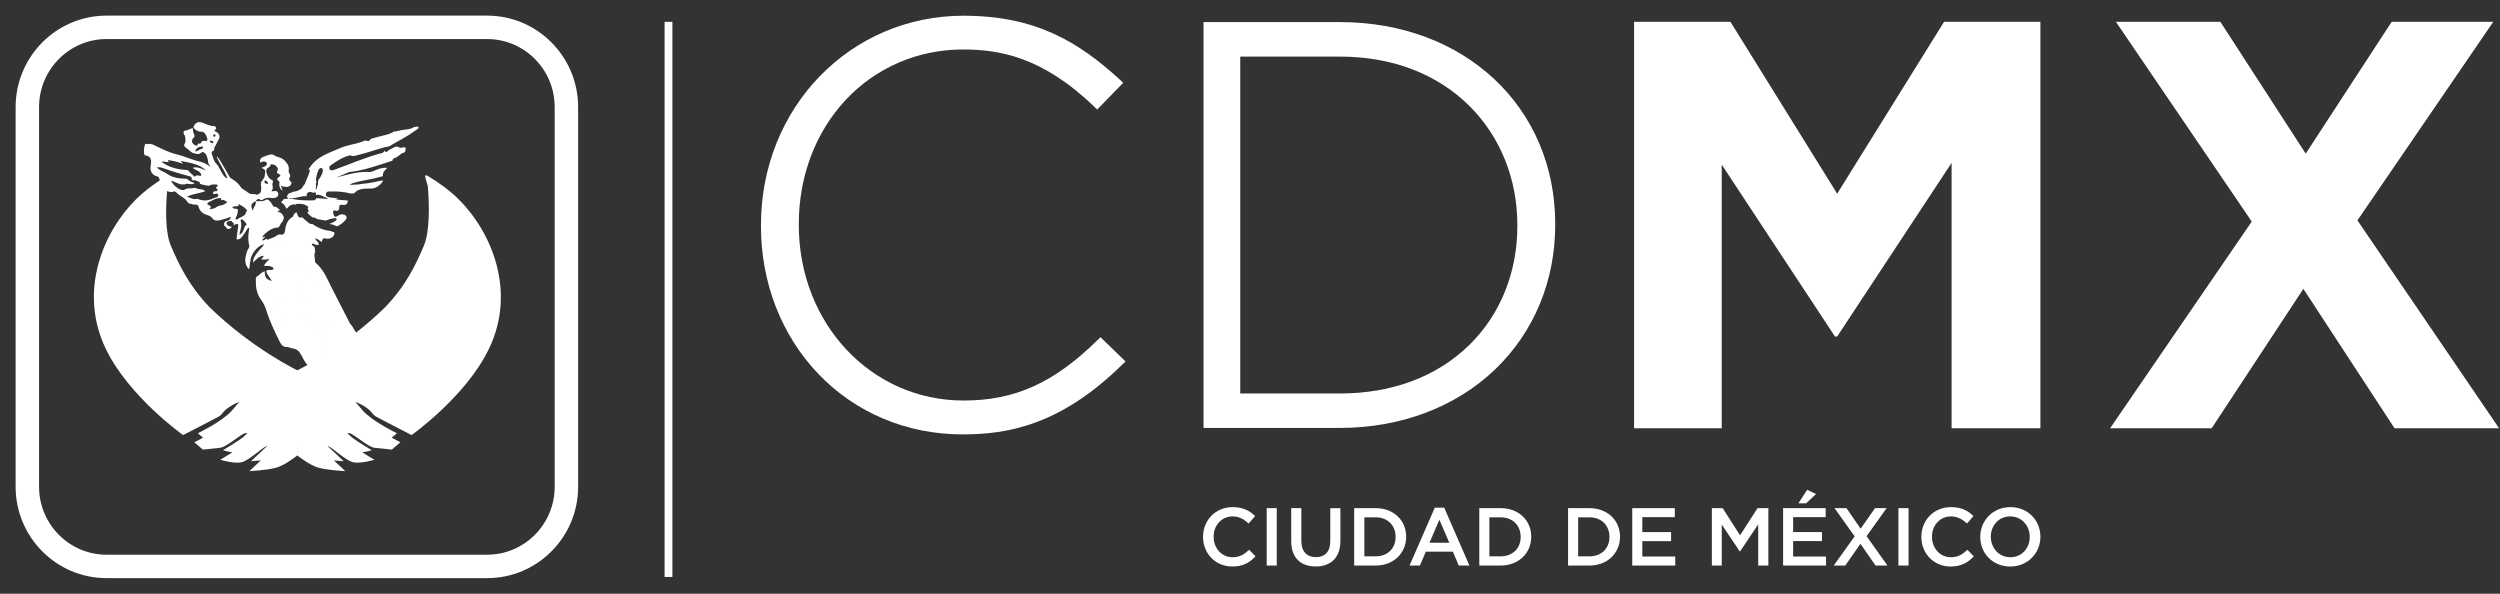 <?xml version="1.0" encoding="utf-8"?>
<!-- Generator: Adobe Illustrator 16.0.0, SVG Export Plug-In . SVG Version: 6.00 Build 0)  -->
<!DOCTYPE svg PUBLIC "-//W3C//DTD SVG 1.0//EN" "http://www.w3.org/TR/2001/REC-SVG-20010904/DTD/svg10.dtd">
<svg version="1.0" id="Layer_1" xmlns="http://www.w3.org/2000/svg" xmlns:xlink="http://www.w3.org/1999/xlink" x="0px" y="0px"
	 width="160px" height="38px" viewBox="0 0 160 38" enable-background="new 0 0 160 38" xml:space="preserve">
<rect x="0" y="0" width="160" height="38" fill="#333333" stroke="none"/>
<g>
	<g>
		<g>
			<g>
				<path fill="#FFFFFF" d="M76.995,34.366v-0.008c0-1.049,0.781-1.902,1.895-1.902c0.677,0,1.085,0.234,1.438,0.57l-0.414,0.479
					c-0.294-0.27-0.609-0.455-1.027-0.455c-0.707,0-1.215,0.58-1.215,1.293v0.016c0,0.717,0.508,1.305,1.215,1.305
					c0.451,0,0.74-0.182,1.057-0.478l0.412,0.42c-0.387,0.401-0.803,0.651-1.491,0.651C77.792,36.257,76.995,35.424,76.995,34.366"
					/>
				<rect x="81.069" y="32.521" fill="#FFFFFF" width="0.643" height="3.674"/>
				<path fill="#FFFFFF" d="M82.638,34.636v-2.114h0.647v2.091c0,0.678,0.353,1.046,0.927,1.046c0.572,0,0.926-0.345,0.926-1.022
					v-2.114h0.648v2.082c0,1.098-0.623,1.649-1.58,1.649C83.247,36.253,82.638,35.701,82.638,34.636"/>
				<path fill="#FFFFFF" d="M86.667,32.521h1.379c1.151,0,1.949,0.788,1.949,1.825v0.012c0,1.031-0.798,1.837-1.949,1.837h-1.379
					V32.521z M88.046,35.605c0.771,0,1.273-0.519,1.273-1.239v-0.008c0-0.718-0.502-1.25-1.273-1.25h-0.728v2.497H88.046z"/>
				<path fill="#FFFFFF" d="M91.827,32.49h0.6l1.616,3.705H93.36l-0.373-0.888h-1.736l-0.376,0.888H90.21L91.827,32.49z
					 M92.754,34.733l-0.634-1.47l-0.631,1.47H92.754z"/>
				<path fill="#FFFFFF" d="M94.675,32.521h1.367c1.158,0,1.957,0.788,1.957,1.825v0.012c0,1.031-0.799,1.837-1.957,1.837h-1.367
					V32.521z M96.042,35.605c0.775,0,1.281-0.519,1.281-1.239v-0.008c0-0.718-0.506-1.25-1.281-1.25h-0.723v2.497H96.042z"/>
				<path fill="#FFFFFF" d="M100.356,32.521h1.371c1.151,0,1.955,0.788,1.955,1.825v0.012c0,1.031-0.804,1.837-1.955,1.837h-1.371
					V32.521z M101.728,35.605c0.775,0,1.277-0.519,1.277-1.239v-0.008c0-0.718-0.502-1.25-1.277-1.25h-0.727v2.497H101.728z"/>
				<polygon fill="#FFFFFF" points="104.464,32.521 107.187,32.521 107.187,33.098 105.108,33.098 105.108,34.054 106.95,34.054 
					106.95,34.634 105.108,34.634 105.108,35.618 107.216,35.618 107.216,36.195 104.464,36.195 				"/>
				<polygon fill="#FFFFFF" points="109.559,32.521 110.249,32.521 111.363,34.258 112.482,32.521 113.175,32.521 113.175,36.195 
					112.526,36.195 112.526,33.56 111.363,35.29 111.343,35.29 110.192,33.57 110.192,36.195 109.559,36.195 				"/>
				<path fill="#FFFFFF" d="M114.119,32.521h2.723v0.576h-2.081v0.956h1.844v0.574h-1.844v0.99h2.106v0.577h-2.748V32.521z
					 M115.657,31.352l0.573,0.261l-0.638,0.6h-0.494L115.657,31.352z"/>
				<polygon fill="#FFFFFF" points="118.698,34.326 117.41,32.521 118.173,32.521 119.08,33.837 120.002,32.521 120.743,32.521 
					119.46,34.315 120.798,36.195 120.036,36.195 119.067,34.804 118.097,36.195 117.357,36.195 				"/>
				<rect x="121.499" y="32.521" fill="#FFFFFF" width="0.648" height="3.674"/>
				<path fill="#FFFFFF" d="M122.967,34.366v-0.008c0-1.049,0.779-1.902,1.894-1.902c0.678,0,1.088,0.234,1.441,0.57l-0.412,0.479
					c-0.298-0.27-0.611-0.455-1.032-0.455c-0.704,0-1.212,0.58-1.212,1.293v0.016c0,0.717,0.508,1.305,1.212,1.305
					c0.452,0,0.738-0.182,1.053-0.478l0.413,0.42c-0.38,0.401-0.801,0.651-1.492,0.651
					C123.765,36.257,122.967,35.424,122.967,34.366"/>
				<path fill="#FFFFFF" d="M126.737,34.366v-0.008c0-1.037,0.801-1.902,1.928-1.902c1.125,0,1.92,0.854,1.92,1.887v0.016
					c0,1.035-0.803,1.898-1.931,1.898C127.52,36.257,126.737,35.399,126.737,34.366 M129.903,34.366v-0.008
					c0-0.716-0.521-1.309-1.249-1.309c-0.73,0-1.241,0.582-1.241,1.293v0.016c0,0.713,0.521,1.305,1.252,1.305
					C129.393,35.663,129.903,35.081,129.903,34.366"/>
			</g>
			<g>
				<path fill="#FFFFFF" d="M61.593,27.801c-3.559,0-6.835-1.379-9.226-3.878c-2.36-2.474-3.665-5.83-3.665-9.448v-0.071
					c0-7.514,5.695-13.397,12.963-13.397c4.596,0,7.343,1.649,10.053,4.131l0.168,0.16L70.22,7.009l-0.163-0.156
					c-3.353-3.246-6.144-3.686-8.427-3.686c-2.883,0-5.549,1.146-7.499,3.219c-1.938,2.076-3.008,4.893-3.008,7.945v0.072
					c0,6.299,4.63,11.231,10.542,11.231c3.305,0,5.799-1.131,8.608-3.899l0.158-0.156l1.602,1.554l-0.168,0.161
					C67.844,27.263,64.415,27.801,61.593,27.801"/>
				<path fill="#FFFFFF" d="M85.745,27.388h-8.719V1.413h8.719c7.992,0,13.789,5.433,13.789,12.918v0.072
					c0,3.576-1.363,6.857-3.842,9.234C93.17,26.056,89.64,27.388,85.745,27.388 M79.376,25.183h6.369
					c3.354,0,6.225-1.078,8.307-3.121c1.971-1.936,3.059-4.633,3.059-7.587v-0.071c0-2.949-1.088-5.65-3.059-7.615
					c-2.09-2.072-4.96-3.167-8.307-3.167h-6.369V25.183z"/>
				<polygon fill="#FFFFFF" points="104.582,1.397 110.749,1.397 117.579,12.396 124.419,1.397 130.586,1.397 130.586,27.407 
					124.902,27.407 124.902,10.425 117.579,21.536 117.437,21.536 110.19,10.536 110.19,27.407 104.582,27.407 				"/>
				<polygon fill="#FFFFFF" points="144.112,14.179 135.419,1.397 142.104,1.397 147.566,9.833 153.067,1.397 159.569,1.397 
					150.876,14.104 159.94,27.407 153.249,27.407 147.415,18.486 141.548,27.407 135.048,27.407 				"/>
			</g>
		</g>
		<g>
			<path fill="#FFFFFF" d="M27.312,11.216c0,0,0.001,0.013,0.004,0.033c-0.198-0.121-0.078,0.139,0.067,0.684
				c0.082,1.007,0.155,2.834-0.262,3.811c-0.492,1.149-1.131,2.543-2.516,3.964c-0.609,0.589-1.225,1.114-1.814,1.576
				c-0.138-0.193-0.23-0.416-0.398-0.59c-0.416-0.813-0.832-1.628-1.248-2.44c-0.249-0.521-0.488-1.051-0.945-1.438
				c-0.019-0.018-0.043-0.049-0.043-0.072c0.021-0.209-0.098-0.42,0.018-0.627c-0.038-0.115,0.008-0.262-0.088-0.351
				c-0.02-0.021-0.049-0.037-0.082-0.049c-0.037-0.013-0.055-0.054-0.032-0.091c0.015-0.027,0.034-0.037,0.056-0.037
				c0.02,0,0.039,0.008,0.057,0.021c0.061,0.043,0.125,0.064,0.191,0.068c0.008,0.001,0.018,0.001,0.027,0.001
				c0.03,0,0.059-0.001,0.091-0.011c0.04-0.196-0.209-0.232-0.213-0.424c0.163,0.043,0.276,0.182,0.427,0.24
				c0.002-0.143,0.045-0.234,0.165-0.234c0.03,0,0.063,0.006,0.104,0.02c0.023,0.006,0.049,0.01,0.074,0.01
				c0.039,0,0.084-0.009,0.123-0.014c0.168-0.027,0.281-0.131,0.324-0.289c0.048-0.174-0.162-0.101-0.209-0.193
				c-0.441-0.037-0.837-0.19-1.193-0.447c-0.054-0.005-0.111-0.009-0.164-0.012c-0.113-0.092-0.23-0.181-0.342-0.277
				c-0.064-0.055-0.102-0.14-0.189-0.14c-0.021,0-0.047,0.005-0.079,0.019c-0.005,0.004-0.013,0.004-0.019,0.004
				c-0.045,0-0.082-0.066-0.125-0.09c-0.033-0.086-0.065-0.172-0.1-0.258c-0.074,0.022-0.117,0.086-0.174,0.133
				c-0.014,0.049-0.028,0.094-0.043,0.137c-0.348,0.188-0.475,0.521-0.514,0.873c-0.023,0.206-0.087,0.291-0.245,0.291
				c-0.025,0-0.052-0.002-0.077-0.005c-0.016-0.003-0.033-0.004-0.05-0.004c-0.048,0-0.095,0.011-0.14,0.047
				c-0.174,0.148-0.402,0.185-0.604,0.285c-0.007,0.005-0.014,0.005-0.02,0.005c-0.025,0-0.029-0.043-0.036-0.073
				c-0.092,0.028-0.163,0.118-0.267,0.118c-0.01,0-0.016,0-0.023,0c-0.018-0.133,0.182-0.121,0.158-0.254
				c-0.049,0.025-0.097,0.047-0.148,0.068c-0.015-0.076,0.055-0.103,0.068-0.154c0.273-0.265,0.568-0.485,0.973-0.496
				c0.055-0.098,0.113-0.197,0.172-0.301c0.059-0.027,0.085-0.072,0.095-0.134c0.019-0.059,0.043-0.112,0.069-0.161
				c-0.019-0.116-0.069-0.223-0.176-0.306c-0.008-0.006-0.016-0.017-0.021-0.029c-0.036-0.013-0.07-0.026-0.104-0.04
				c-0.072-0.017-0.122-0.043-0.051-0.12c0.029,0.011,0.062,0.022,0.094,0.034c-0.012-0.04-0.023-0.079-0.053-0.111
				c-0.096-0.074-0.186-0.164-0.314-0.164c-0.012,0-0.024,0-0.035,0.002c-0.006,0.002-0.012,0.004-0.018,0.01
				c-0.068-0.178-0.178-0.33-0.32-0.441c-0.025-0.018-0.048-0.026-0.072-0.026c-0.088,0-0.179,0.09-0.275,0.097
				c-0.035,0-0.072,0.012-0.109,0.019c-0.011-0.004-0.024-0.009-0.037-0.013c-0.102,0.003-0.203,0.006-0.303,0.009
				c0.033-0.091,0.09-0.141,0.172-0.141c0.023,0,0.051,0.004,0.079,0.014c0.009,0.019,0.018,0.034,0.023,0.052
				c0.013,0.002,0.024,0.002,0.036,0.002c0.009,0.004,0.02,0.004,0.028,0.004c0.036,0,0.069-0.008,0.095-0.026
				c0.125-0.093,0.262-0.128,0.408-0.128c0.049,0,0.103,0.004,0.155,0.012c0.034,0.005,0.066,0.007,0.103,0.007
				c0.061,0,0.123-0.009,0.18-0.032c0.107-0.047,0.18-0.133,0.15-0.263c-0.025-0.103-0.088-0.158-0.186-0.158
				c-0.02,0-0.041,0.001-0.062,0.007c-0.043,0.006-0.081,0.015-0.119,0.015c-0.024,0-0.05-0.002-0.071-0.009
				c0.076-0.1,0.117-0.213,0.071-0.361c-0.017-0.059-0.006-0.135,0.017-0.194c0.037-0.101-0.002-0.144-0.094-0.183
				c-0.203-0.091-0.399-0.51-0.293-0.686c0.057-0.094,0.242-0.097,0.242-0.281c0-0.008,0.027-0.012,0.067-0.012
				c0.055,0,0.137,0.01,0.2,0.04c0.01,0.005,0.02,0.011,0.029,0.014c0.013,0.009,0.027,0.021,0.037,0.028
				c0.072,0.083,0.189,0.182,0.117,0.307c-0.077,0.135-0.023,0.186,0.086,0.23c0.146,0.055,0.105,0.123,0.012,0.184
				c-0.189,0.126-0.119,0.218,0.026,0.311c-0.026,0.174-0.023,0.338,0.078,0.469c0.035,0.039,0.071,0.072,0.125,0.106
				c-0.037-0.101-0.073-0.2-0.114-0.308c0.139,0.043,0.252,0.064,0.348,0.064c0.194,0,0.301-0.094,0.344-0.289
				c-0.143-0.092-0.21-0.191-0.11-0.367c0.054-0.095-0.03-0.173-0.067-0.262c-0.01-0.025-0.018-0.057-0.015-0.086
				c0.029-0.217-0.001-0.415-0.169-0.568c-0.049-0.1-0.135-0.158-0.217-0.221c-0.146-0.094-0.324-0.12-0.48-0.187
				c-0.08-0.074-0.164-0.099-0.246-0.099c-0.135,0-0.269,0.066-0.383,0.106c-0.084,0.03-0.213,0.066-0.288,0.158
				c-0.048,0.06-0.069,0.142-0.034,0.266c0.068-0.055,0.146-0.079,0.219-0.079c0.098,0,0.18,0.043,0.195,0.098
				c0.054,0.169-0.162,0.242-0.344,0.314c0.15,0.047,0.266,0.129,0.246,0.231c-0.035,0.175,0.006,0.378-0.162,0.514
				c0,0.015,0,0.032,0,0.048c-0.176,0.126-0.104,0.309-0.093,0.465c0.016,0.265-0.052,0.391-0.279,0.463
				c-0.171-0.096-0.398,0.011-0.548-0.128c-0.154-0.147-0.381-0.2-0.502-0.388c-0.104-0.179-0.257-0.303-0.42-0.418
				c-0.095-0.07-0.212-0.113-0.276-0.217c-0.198-0.339-0.393-0.678-0.589-1.017c-0.072-0.104-0.141-0.206-0.216-0.311
				c-0.009,0.144,0.062,0.242,0.122,0.351c0.183,0.348,0.406,0.68,0.539,1.057c-0.026,0-0.054,0-0.077,0
				c-0.316-0.244-0.374-0.668-0.655-0.949c-0.131-0.134-0.176-0.349-0.246-0.545c-0.009-0.033-0.021-0.068-0.035-0.098
				c0.015-0.045,0.034-0.086,0.048-0.131c0.09-0.004,0.134-0.055,0.126-0.143c-0.004-0.086,0.03-0.157,0.089-0.218
				c0.064-0.127,0.113-0.262,0.193-0.384c0.129-0.195,0.02-0.428-0.204-0.511c-0.039-0.013-0.061-0.038-0.069-0.076
				c0.056-0.05,0.154-0.079,0.09-0.189c-0.015-0.028-0.032-0.056-0.047-0.083c-0.022,0-0.043,0.001-0.064,0.001
				c-0.162,0-0.31-0.044-0.465-0.104c-0.152-0.059-0.316-0.152-0.476-0.152c-0.117,0-0.23,0.052-0.334,0.207
				c-0.015,0.046-0.032,0.094-0.047,0.143c0.139,0.179,0.311,0.27,0.538,0.27c0.009,0,0.018,0,0.028,0h0.001
				c0.142,0,0.312,0.285,0.334,0.529c-0.039,0.049-0.087,0.061-0.135,0.061c-0.041,0-0.081-0.01-0.119-0.01
				c-0.039,0-0.076,0.01-0.107,0.034c-0.029,0.058-0.05,0.124-0.127,0.14c-0.028,0-0.062,0.002-0.091,0.002
				c-0.066,0.024-0.08,0.068-0.049,0.128c-0.017,0.001-0.031,0.003-0.046,0.003c-0.142,0-0.249-0.094-0.299-0.199
				c-0.035-0.076-0.029-0.229,0.092-0.314c0.088-0.066,0.051-0.162,0.013-0.24c-0.054-0.117-0.077-0.236-0.063-0.364
				c-0.177,0.009-0.312,0.144-0.494,0.154c-0.105,0.007-0.147,0.128-0.079,0.226c0.123,0.174,0.094,0.364,0.084,0.556
				c-0.146,0.138-0.039,0.267,0.059,0.329c0.165,0.105,0.285,0.274,0.475,0.338c0.094,0,0.184,0.051,0.279,0.051
				c0.042,0,0.083-0.01,0.128-0.039c0.054-0.033,0.11-0.068,0.165-0.1c0.165,0.051,0.235,0.166,0.279,0.299
				c0.027,0.073,0.044,0.155,0.067,0.232c-0.01,0.199,0.072,0.35,0.215,0.414c-0.066-0.008-0.126-0.035-0.187-0.076
				c-0.215-0.146-0.448-0.234-0.699-0.285c-0.024-0.006-0.049-0.012-0.072-0.02c-0.399-0.104-0.77-0.285-1.166-0.379
				c-0.503-0.115-0.955-0.33-1.416-0.557C9.867,9.284,9.72,9.208,9.561,9.208c-0.043,0-0.085,0.006-0.13,0.02
				C9.402,9.213,9.375,9.202,9.353,9.202c-0.039,0-0.067,0.021-0.082,0.071C9.209,9.466,9.2,9.667,9.226,9.865
				c0.004,0.03,0.041,0.079,0.062,0.08c0.381,0.039,0.414,0.312,0.363,0.593c-0.078,0.424,0.065,0.682,0.486,0.777
				c0.043,0.07,0.068,0.148,0.095,0.227c-0.568,0.375-1.087,0.779-1.496,1.182c-2.171,2.142-3.716,5.94-1.977,9.58
				c1.473,3.074,4.958,5.54,4.958,5.54s1.953-0.996,2.265-1.173c0.313-0.178,0.208-0.32,0.773-0.675
				c0.232-0.144,0.421-0.228,0.565-0.277c-0.132,0.16-0.292,0.348-0.485,0.565c-0.624,0.703-2.174,1.443-2.174,1.443l0.332,0.286
				c-0.324,0.179-0.558,0.29-0.558,0.29l0.546,0.471c0,0,0.782-0.077,1.118-0.117c0.33-0.039,1.092-0.668,1.427-0.865
				c0.11-0.064,0.219-0.08,0.314-0.074c-0.113,0.109-0.229,0.22-0.325,0.296c-0.282,0.228-1.249,0.799-1.249,0.799
				s0.279,0.085,0.606,0.138c-0.37,0.234-0.774,0.473-0.774,0.473s0.957,0.297,1.427,0.14c0.468-0.157,1.213-0.865,1.508-1.003
				c0.027-0.013,0.053-0.019,0.076-0.025l-1.046,0.982c0,0,0.278-0.016,0.626-0.049l-0.732,0.684c0,0,1.113-0.059,1.7-0.215
				c0.589-0.157,1.37-0.789,1.37-0.789v-0.6c0-0.001,0.002-0.002,0.002-0.002v0.602c0,0,0.783,0.632,1.371,0.789
				c0.586,0.156,1.701,0.215,1.701,0.215l-0.732-0.684c0.35,0.033,0.63,0.049,0.63,0.049l-1.046-0.98
				c0.025,0.007,0.048,0.011,0.073,0.023c0.293,0.138,1.037,0.846,1.507,1.003c0.469,0.157,1.428-0.14,1.428-0.14
				s-0.406-0.238-0.775-0.473c0.328-0.051,0.609-0.138,0.609-0.138s-0.963-0.571-1.248-0.799c-0.095-0.076-0.211-0.187-0.324-0.296
				c0.095-0.006,0.201,0.01,0.311,0.074c0.334,0.197,1.096,0.826,1.428,0.865c0.332,0.04,1.115,0.117,1.115,0.117l0.549-0.471
				c0,0-0.232-0.109-0.557-0.289l0.334-0.287c0,0-1.551-0.74-2.176-1.443c-0.193-0.217-0.352-0.403-0.483-0.564
				c0.144,0.051,0.331,0.134,0.562,0.276c0.566,0.354,0.463,0.497,0.775,0.675c0.312,0.177,2.26,1.173,2.26,1.173
				s3.49-2.466,4.961-5.54c1.743-3.64,0.195-7.438-1.979-9.58C28.798,12.203,28.081,11.678,27.312,11.216z M16.938,11.543
				c0.126,0.02,0.195,0.097,0.232,0.216c-0.02,0-0.037,0.002-0.051,0.002C16.99,11.761,16.895,11.729,16.938,11.543z M12.771,9.577
				c-0.026,0.014-0.046,0.033-0.071,0.047c-0.061,0.022-0.12,0.049-0.2,0.082c0.014-0.176,0.125-0.242,0.245-0.303
				c0.011,0.006,0.022,0.008,0.036,0.008c0.051,0,0.112-0.042,0.156-0.042c0.025,0,0.043,0.013,0.05,0.051
				C13.017,9.53,12.853,9.534,12.771,9.577z M16.708,17.668c0-0.001,0-0.001,0.001-0.002c0.294,0.634,0.642,1.188,1.07,1.698
				C17.352,18.856,17.003,18.302,16.708,17.668z M17.228,19.054c-0.184-0.33-0.368-0.659-0.486-1.024
				C16.862,18.395,17.044,18.724,17.228,19.054z M17.812,19.452c0.006,0.029,0.004,0.061-0.008,0.092
				C17.815,19.513,17.815,19.481,17.812,19.452z M19.876,15.879c-0.027,0.009-0.059,0.013-0.086,0.013
				C19.816,15.892,19.845,15.886,19.876,15.879L19.876,15.879z M20.353,18.3c-0.146-0.148-0.296-0.301-0.443-0.445
				c-0.045-0.034-0.086-0.064-0.131-0.097c0.045,0.032,0.086,0.062,0.131,0.095c0.146,0.148,0.295,0.295,0.442,0.445
				C20.353,18.298,20.353,18.299,20.353,18.3z M20.821,22.676c-0.001,0-0.002,0.001-0.003,0.001
				c0.045-0.143,0.069-0.285-0.028-0.424c-0.024-0.037-0.043-0.075-0.066-0.113c0.023,0.037,0.042,0.076,0.066,0.111
				C20.888,22.39,20.863,22.533,20.821,22.676z M19.028,18.561c-0.014-0.03-0.028-0.062-0.043-0.093
				c0.015,0.03,0.029,0.062,0.045,0.09c0.381,0.568,0.921,0.938,1.467,1.301C19.95,19.495,19.411,19.126,19.028,18.561z
				 M18.797,16.549c0.2,0.101,0.348,0.173,0.495,0.245c-0.002-0.032-0.002-0.066-0.002-0.1c-0.139-0.029-0.264-0.119-0.46-0.141
				c0.198,0.021,0.319,0.111,0.461,0.141c0,0.035,0,0.068,0.001,0.1c-0.148-0.07-0.294-0.146-0.497-0.245
				C18.796,16.549,18.796,16.549,18.797,16.549z M20.069,18.603c-0.168-0.104-0.354-0.174-0.543-0.241
				C19.716,18.429,19.901,18.499,20.069,18.603z M19.452,17.76c-0.005,0-0.01-0.003-0.014-0.004
				c0.006,0.001,0.011,0.002,0.016,0.002c0.054,0,0.117-0.019,0.176-0.024C19.573,17.739,19.508,17.76,19.452,17.76z M19.382,17.737
				c0.002,0.002,0.006,0.004,0.008,0.006C19.388,17.741,19.384,17.739,19.382,17.737z M19.403,17.146
				c-0.012-0.07-0.019-0.141-0.016-0.213C19.385,17.005,19.392,17.075,19.403,17.146z M19.435,17.325
				c-0.039,0.118-0.129,0.246-0.1,0.341C19.308,17.573,19.392,17.444,19.435,17.325z M19.162,18.222
				c-0.06-0.023-0.138-0.07-0.201-0.07C19.024,18.151,19.104,18.198,19.162,18.222z M18.912,18.164c0.001,0,0.003-0.003,0.004-0.003
				C18.915,18.161,18.913,18.164,18.912,18.164z M19.815,17.333c-0.104-0.117-0.248-0.201-0.275-0.385
				c0.027,0.184,0.172,0.266,0.277,0.385c0.037,0.043,0.07,0.088,0.1,0.133C19.888,17.421,19.854,17.376,19.815,17.333z
				 M18.543,15.679c0.011-0.004,0.015-0.014,0.017-0.025C18.558,15.665,18.554,15.674,18.543,15.679
				C18.544,15.679,18.544,15.679,18.543,15.679z M18.562,15.652c0.002-0.013,0.001-0.026,0.002-0.041
				C18.563,15.626,18.563,15.64,18.562,15.652z M18.004,16.698c-0.176,0.036-0.165,0.173-0.176,0.306
				C17.839,16.87,17.828,16.734,18.004,16.698z M17.964,19.183c0.011-0.019,0.021-0.039,0.031-0.059
				c-0.01,0.02-0.02,0.041-0.03,0.062C17.965,19.185,17.964,19.185,17.964,19.183z M18.228,19.812
				c-0.023,0.02-0.041,0.027-0.055,0.027l0,0C18.188,19.839,18.206,19.831,18.228,19.812z M18.011,19.095c0,0,0.002,0,0.002-0.002
				c0.09,0.121,0.141,0.26,0.181,0.404C18.153,19.353,18.104,19.214,18.011,19.095z M18.024,19.632
				c-0.021-0.032-0.051-0.062-0.098-0.084c0.04,0.171,0.072,0.327,0.107,0.483c-0.035-0.156-0.069-0.312-0.107-0.483
				C17.974,19.569,18.003,19.6,18.024,19.632z M18.058,20.163c0.055,0.122,0.11,0.242,0.168,0.362
				c0.035,0.035,0.058,0.087,0.101,0.12c-0.043-0.033-0.065-0.084-0.103-0.12C18.168,20.405,18.112,20.285,18.058,20.163
				c-0.003-0.013-0.004-0.025-0.006-0.039C18.054,20.138,18.056,20.15,18.058,20.163z M18.101,17.32
				c0.104-0.153,0.242-0.18,0.391-0.184C18.344,17.141,18.204,17.169,18.101,17.32z M18.442,16.925
				c-0.098-0.086-0.229-0.092-0.335-0.144C18.213,16.833,18.345,16.837,18.442,16.925c0.112,0.1,0.305,0.068,0.459,0.193
				C18.747,16.993,18.555,17.026,18.442,16.925z M18.53,17.135c-0.002,0-0.002,0-0.004,0c0,0,0,0,0.001,0
				S18.528,17.135,18.53,17.135z M19.418,20.121c0.247,0.284,0.427,0.61,0.63,0.925C19.845,20.731,19.663,20.405,19.418,20.121
				c-0.166-0.288-0.329-0.573-0.495-0.858C19.087,19.548,19.252,19.833,19.418,20.121z M19.378,20.163
				c0.062,0.168,0.143,0.326,0.23,0.479c-0.088-0.153-0.168-0.311-0.23-0.478c-0.023-0.039-0.049-0.078-0.072-0.117
				C19.329,20.087,19.353,20.124,19.378,20.163z M19.789,22.608c-0.063-0.106-0.134-0.21-0.222-0.303
				C19.655,22.399,19.726,22.502,19.789,22.608z M19.762,23.312l0.169-0.096C19.871,23.249,19.815,23.281,19.762,23.312z
				 M22.457,21.54C22.456,21.54,22.456,21.54,22.457,21.54c-0.042-0.09-0.087-0.184-0.142-0.304
				C22.37,21.354,22.415,21.45,22.457,21.54z M22.291,21.665L22.291,21.665c-0.022-0.071-0.077-0.107-0.155-0.119
				C22.214,21.558,22.269,21.593,22.291,21.665z M21.898,21.241c-0.051-0.051-0.114-0.088-0.177-0.127
				c-0.203-0.127-0.412-0.25-0.619-0.371c-0.158,0.045-0.319,0.092-0.48,0.139c0.003,0.074,0.051,0.123,0.088,0.178
				c0.133,0.212,0.209,0.424,0.062,0.666c-0.029,0.045-0.021,0.114-0.029,0.174c-0.154-0.414-0.324-0.816-0.605-1.16
				c0-0.001,0-0.002-0.001-0.003c0.282,0.345,0.451,0.749,0.606,1.161c0.008-0.058,0-0.127,0.027-0.172
				c0.148-0.24,0.072-0.454-0.061-0.666c-0.037-0.055-0.086-0.102-0.088-0.178c0.161-0.047,0.32-0.096,0.48-0.142
				c0.207,0.124,0.416,0.247,0.619,0.374C21.784,21.152,21.848,21.19,21.898,21.241z M18.296,15.062c-0.02,0-0.04,0-0.057,0.003
				c0-0.001-0.001-0.001-0.002-0.002C18.258,15.062,18.276,15.062,18.296,15.062z M18.378,15.155
				c-0.025-0.011-0.056-0.018-0.083-0.031C18.323,15.138,18.353,15.145,18.378,15.155z M17.851,15.589
				c0.029,0,0.057,0.002,0.088,0.01c0.177,0.046,0.356,0.066,0.539,0.075c-0.183-0.009-0.363-0.029-0.539-0.072
				C17.907,15.592,17.879,15.59,17.851,15.589c-0.102,0.001-0.188,0.052-0.279,0.164H17.57
				C17.661,15.642,17.749,15.589,17.851,15.589z M16.376,12.877c0.01,0.147-0.041,0.274-0.121,0.392
				c-0.048,0.07-0.064,0.149-0.064,0.23C16.015,13.163,16.062,12.999,16.376,12.877z M15.264,13.181c0-0.043,0-0.084,0-0.127
				c0.211,0.121,0.442,0.219,0.565,0.452c-0.022,0.013-0.049,0.021-0.075,0.032c-0.027,0.265-0.252,0.318-0.439,0.414
				c-0.028,0.02-0.057,0.041-0.09,0.057c-0.032,0.016-0.062,0.045-0.094,0.045c-0.013,0-0.026-0.004-0.042-0.018
				c-0.046-0.045,0.003-0.096,0.021-0.142c0.017-0.047,0.039-0.091,0.064-0.136c0.016-0.116,0.063-0.23,0.046-0.352
				c-0.092-0.103-0.304,0.029-0.35-0.174C15.002,13.217,15.133,13.196,15.264,13.181z M15.404,14.142
				c-0.016-0.053,0.011-0.098,0.075-0.098h0.012c0.084,0.007,0.33,0.307,0.289,0.334c-0.234,0.149-0.124,0.528-0.466,0.642
				C15.396,14.707,15.497,14.433,15.404,14.142z M14.163,12.694c0.018,0.029-0.047,0.125,0.011,0.125
				c0.013,0,0.032-0.004,0.058-0.018c0.019-0.004,0.034-0.01,0.047-0.01c0.084,0,0.125,0.094,0.209,0.094
				c0.05,0,0.036,0.088-0.015,0.117c-0.073,0.047-0.153,0.086-0.23,0.127c-0.18,0.008-0.342,0.072-0.481,0.188
				c-0.097,0.008-0.182,0.07-0.296,0.07c-0.019,0-0.039-0.002-0.06-0.006c0.208-0.219-0.021-0.222-0.127-0.289
				c-0.013-0.066,0.006-0.119,0.065-0.146c0.232-0.098,0.444-0.264,0.704-0.264C14.086,12.683,14.124,12.685,14.163,12.694z
				 M13.943,11.851h-0.001c0,0-0.001-0.002-0.001-0.004L13.943,11.851z M13.716,8.593h0.001c0.055,0,0.074,0.038,0.076,0.085
				c-0.005,0.042-0.026,0.073-0.069,0.073c-0.052,0-0.077-0.037-0.077-0.088C13.65,8.622,13.675,8.594,13.716,8.593z M13.45,9.097
				c-0.012-0.031-0.027-0.062-0.04-0.092h0.067c0.064,0.001,0.133,0.006,0.172,0.072c0.016,0.027,0.008,0.064-0.021,0.077
				c-0.014,0.007-0.028,0.009-0.041,0.009C13.538,9.163,13.498,9.114,13.45,9.097z M10.709,10.368
				c0.013,0.002,0.038,0.008,0.055,0.008c0.019,0,0.034-0.008,0.024-0.029c-0.04-0.085-0.025-0.105,0.004-0.105
				c0.028,0,0.07,0.021,0.087,0.023c0.273,0.035,0.535,0.119,0.839,0.214c-0.075-0.087-0.118-0.136-0.16-0.183
				c0.571,0.129,1.174,0.172,1.637,0.616c-0.226-0.079-0.441-0.201-0.676-0.201c-0.063,0-0.124,0.008-0.188,0.028
				c0.158,0.156,0.458,0.173,0.551,0.44c0,0.06-0.021,0.073-0.049,0.073c-0.023,0-0.051-0.008-0.076-0.008
				c-0.056-0.002-0.112-0.01-0.164-0.023c-0.051,0.028-0.106,0.051-0.147,0.092c-0.109-0.146-0.287-0.231-0.385-0.385
				c-0.018-0.017-0.039-0.031-0.058-0.047c-0.583-0.02-1.135-0.146-1.623-0.492c-0.012-0.008-0.014-0.036-0.02-0.057
				C10.475,10.347,10.593,10.358,10.709,10.368z M10.685,11.121c-0.193-0.149-0.461-0.185-0.643-0.405
				c0.039-0.008,0.079-0.012,0.114-0.012c0.104,0,0.199,0.025,0.287,0.059c0.537,0.196,1.091,0.355,1.64,0.508
				c0.089,0.024,0.197,0.02,0.182,0.189c-0.005,0.067,0.054,0.077,0.118,0.077c0.024,0,0.051-0.002,0.071-0.002
				c0.01,0,0.02,0,0.03,0c0.092,0.063,0.219,0.052,0.303,0.14c0.011,0.035,0.011,0.061,0.009,0.084
				c0.187,0.084,0.389,0.104,0.589,0.134c0.062-0.05,0.139-0.085,0.243-0.085h0.008h0.006c0.046,0,0.09-0.004,0.133-0.004
				c0.056,0,0.11,0.009,0.163,0.045c-0.014,0.072-0.047,0.125-0.124,0.142c0.02,0.073,0.135,0.106,0.097,0.196
				c-0.02,0.045-0.054,0.055-0.093,0.055c-0.025,0-0.051-0.002-0.077-0.002c-0.023,0-0.043,0.002-0.062,0.012
				c-0.048,0.091-0.079,0.17,0.009,0.17c0.022,0,0.053-0.006,0.092-0.018c0.028-0.009,0.057-0.016,0.084-0.016
				c0.034,0,0.066,0.012,0.09,0.053c0.049,0.077-0.016,0.117-0.056,0.168c-0.139,0.049-0.277,0.093-0.413,0.15
				c-0.121,0.049-0.243,0.071-0.365,0.071c-0.156,0-0.311-0.038-0.461-0.097c-0.017-0.01-0.034-0.01-0.051-0.01
				c-0.041,0-0.073,0.019-0.108,0.019c-0.005,0-0.011,0-0.017-0.002c-0.012,0.002-0.023,0.002-0.036,0.002
				c-0.173,0-0.312-0.118-0.488-0.151c0.368-0.188,0.772-0.208,1.145-0.337c0.002-0.005,0.006-0.009,0.009-0.015
				c-0.001-0.008-0.003-0.014-0.003-0.023c-0.11-0.103-0.259-0.092-0.391-0.119c-0.077-0.012-0.146-0.033-0.203-0.073
				c-0.041,0.007-0.083,0-0.121,0.009c-0.203,0.047-0.422-0.02-0.606,0.123c-0.012,0.014-0.03,0.014-0.051,0.014
				c-0.039,0-0.083-0.011-0.122-0.017c-0.219-0.036-0.57-0.34-0.664-0.586c0.256,0.052,0.462,0.237,0.714,0.237
				c0.022,0,0.045,0,0.069-0.003c0.026,0.001,0.056,0.003,0.086,0.006c0.035-0.036,0.079-0.048,0.132-0.048
				c0.016,0,0.036,0,0.056,0.002c0.081,0.007,0.163,0.026,0.245,0.026c0.061,0,0.12-0.009,0.175-0.041
				c0.007-0.007,0.012-0.015,0.015-0.024c-0.002-0.003-0.002-0.004-0.004-0.007c-0.151-0.06-0.305-0.112-0.424-0.229
				c-0.049-0.047-0.106-0.049-0.164-0.049h-0.038c-0.01,0-0.018,0-0.026-0.001c-0.342-0.015-0.677-0.058-0.975-0.236
				c0.001-0.009,0.002-0.022,0.002-0.022c-0.006,0.004-0.012,0.008-0.019,0.014C10.759,11.166,10.721,11.149,10.685,11.121z
				 M13.418,19.665c-1.355-1.406-1.987-2.785-2.477-3.922c-0.386-0.896-0.336-2.467-0.246-3.514
				c0.086,0.031,0.174,0.062,0.266,0.062c0.05,0,0.098-0.01,0.152-0.03c0.016-0.005,0.032-0.008,0.047-0.008
				c0.05,0,0.097,0.028,0.131,0.069c0.209,0.24,0.552,0.316,0.712,0.614c0.046,0.083,0.157,0.108,0.255,0.115
				c0.045,0.034,0.096,0.042,0.149,0.042c0.022,0,0.047-0.002,0.076-0.002c0.102,0.004,0.195,0.007,0.229,0.146
				c0.069,0.285,0.283,0.441,0.543,0.52c0.142,0.044,0.257,0.098,0.338,0.222c0.09,0.106,0.196,0.139,0.304,0.139
				c0.103,0,0.207-0.03,0.31-0.056c0.187-0.046,0.369-0.121,0.564-0.188c-0.011,0.169-0.104,0.224-0.217,0.249
				c-0.161,0.039-0.242,0.129-0.21,0.3c0.071,0.065,0.144,0.124,0.18,0.216c0.03,0.01,0.059,0.014,0.086,0.014
				c0.095,0,0.168-0.054,0.232-0.136c-0.052-0.012-0.103-0.024-0.155-0.036c-0.111-0.037-0.215-0.12-0.182-0.229
				c0.042-0.127,0.202-0.088,0.311-0.116c0.017,0.103,0.242,0.126,0.111,0.289c0.039-0.019,0.079-0.036,0.121-0.057
				c0.052-0.022,0.094-0.037,0.126-0.037c0.062,0,0.087,0.05,0.065,0.175c-0.042,0.27-0.069,0.538-0.103,0.806
				c0.023,0.007,0.05,0.01,0.07,0.01c0.095,0,0.173-0.05,0.246-0.122c0.017-0.018,0.034-0.039,0.049-0.059
				c0.109-0.127,0.187-0.273,0.278-0.41c0.04-0.062,0.054-0.154,0.172-0.154h0.008c-0.034,0.2-0.064,0.401-0.07,0.602
				c-0.002,0.164,0.01,0.328,0.049,0.49c0.045,0.061,0.008,0.122-0.005,0.183c-0.045,0.083-0.1,0.162-0.13,0.251
				c-0.122,0.394-0.199,0.783,0.126,1.126c0.088-0.153,0.02-0.336,0.095-0.49c0.004-0.461,0.462-1.037,0.881-1.107
				c-0.078,0.139-0.192,0.243-0.293,0.357c-0.099,0.112-0.19,0.229-0.269,0.354c-0.073,0.119-0.159,0.25-0.146,0.462
				c0.217-0.22,0.383-0.413,0.658-0.432c0.042,0.126-0.121,0.127-0.131,0.226c0.066,0.012,0.131,0.016,0.199,0.016
				c0.109,0,0.221-0.018,0.331-0.068c-0.11,0.165-0.286,0.27-0.357,0.471c0.058-0.004,0.114-0.005,0.169-0.005
				c0.1,0,0.195,0.009,0.283,0.044c0.064,0.026,0.164,0.046,0.152,0.139c-0.006,0.077-0.098,0.07-0.16,0.087
				c-0.029-0.005-0.058-0.01-0.087-0.01c-0.073,0-0.146,0.021-0.218,0.052c0.03,0.267,0.256,0.427,0.353,0.658
				c-0.357-0.107-0.435-0.215-0.448-0.625c-0.201,0.066-0.337,0.233-0.508,0.345c-0.064,0.038-0.061,0.113-0.061,0.179
				c-0.008,0.468,0.043,0.916,0.338,1.303c0.145,0.196,0.251,0.417,0.324,0.65c0.224,0.725,0.551,1.4,0.887,2.074
				c0.094,0.188,0.224,0.299,0.421,0.299c0.023,0,0.044-0.002,0.069-0.004c0.072,0.026,0.147,0.057,0.227,0.074
				c0.217,0.05,0.396,0.062,0.562,0.312c0.167,0.247,0.262,0.554,0.482,0.766c-0.406,0.227-0.652,0.344-0.652,0.344
				S16.144,22.316,13.418,19.665z"/>
			<path fill="#FFFFFF" d="M18.367,12.531c-0.007,0.006-0.017,0.01-0.024,0.015c0.062,0.041,0.066,0.115,0.068,0.197
				c-0.044-0.016-0.084-0.02-0.123-0.02c-0.051,0-0.095,0.013-0.135,0.031c-0.042,0.07-0.099,0.133-0.168,0.184
				c0.041,0.031,0.075,0.059,0.105,0.082c0.012,0.009,0.024,0.02,0.035,0.029c0.016,0.012,0.03,0.025,0.042,0.039
				c0.097,0.099,0.133,0.203,0.15,0.262v0.01c0.026-0.019,0.056-0.033,0.083-0.051c0.11-0.146,0.25-0.227,0.421-0.227
				c0.036,0,0.073,0.004,0.113,0.012c0.014-0.034,0.036-0.045,0.065-0.045c0.007,0,0.014,0,0.023,0
				c0.044-0.004,0.089-0.004,0.134-0.004c0.177,0,0.342,0.03,0.497,0.135c0.062,0.037,0.127,0.062,0.031,0.137
				c0.037,0.104,0.146,0.217-0.023,0.296c0.043,0.036,0.074,0.072,0.098,0.096c0.002,0.007,0.007,0.013,0.012,0.017
				c0.062,0.053,0.127,0.105,0.189,0.157c0.011,0.007,0.02,0.015,0.03,0.022c0.008,0,0.017,0,0.028,0.003
				c0.081,0.003,0.161,0.03,0.225,0.079c0.019,0.012,0.032,0.021,0.049,0.032c0.021,0.005,0.041,0.007,0.064,0.012
				c0.16,0.032,0.323,0.061,0.484,0.088c0.084-0.028,0.172-0.062,0.258-0.095c0.086-0.018,0.172-0.037,0.26-0.051
				c0.03-0.004,0.07-0.016,0.104-0.016c0.032,0,0.06,0.01,0.075,0.045c0.035,0.082-0.056,0.125-0.112,0.163
				c-0.117,0.077-0.236,0.134-0.363,0.172c0.055,0.009,0.108,0.015,0.162,0.021c0.078,0.008,0.148,0.035,0.209,0.077
				c0.037,0.009,0.088,0.027,0.14,0.056c0.188-0.106,0.38-0.213,0.52-0.389c0.058-0.072,0.127-0.16,0.067-0.262
				c-0.053-0.091-0.152-0.109-0.248-0.121c-0.014-0.004-0.026-0.004-0.039-0.004c-0.068,0-0.129,0.021-0.191,0.062
				c-0.096,0.061-0.162,0.094-0.213,0.094c-0.074,0-0.109-0.077-0.146-0.25c-0.006-0.082-0.014-0.157,0.066-0.157
				c0.019,0,0.047,0.004,0.078,0.015c0.031,0.012,0.061,0.016,0.087,0.016c0.106,0,0.158-0.092,0.157-0.205
				c-0.005-0.143,0.037-0.189,0.131-0.189c0.027,0,0.057,0.004,0.09,0.012c0.027,0.003,0.057,0.005,0.08,0.005
				c0.168,0,0.253-0.107,0.238-0.29c-0.268-0.018-0.535-0.025-0.8-0.084c0.062-0.01,0.126,0.002,0.18-0.044
				c-0.175-0.024-0.352-0.046-0.528-0.065c-0.178-0.018-0.285-0.088-0.225-0.289c0.036-0.049,0.086-0.088,0.146-0.088
				c0.096-0.003,0.192-0.006,0.29-0.006c0.375,0,0.747,0.033,1.115,0.131c0.032,0,0.064,0.002,0.097,0.002
				c0.074,0,0.146-0.009,0.194-0.064c0.089-0.1,0.196-0.158,0.313-0.191c0.078-0.025,0.158-0.039,0.242-0.049
				c0.099-0.006,0.197-0.015,0.298-0.015c0.025,0,0.051,0.002,0.077,0.003c0.021,0.002,0.044,0.002,0.063,0.002
				c0.357,0,0.604-0.205,0.806-0.487c-0.023-0.024-0.046-0.036-0.072-0.036c-0.035,0-0.071,0.018-0.107,0.025
				c-0.369,0.074-0.735,0.168-1.111,0.186c-0.285,0.061-0.574,0.061-0.863,0.07c0.159-0.109,0.341-0.146,0.52-0.191
				c0.539-0.127,1.092-0.202,1.623-0.365c-0.045-0.248,0.139-0.377,0.276-0.529c-0.043-0.006-0.085-0.008-0.126-0.008
				c-0.252,0-0.484,0.094-0.715,0.193c-0.076,0.032-0.152,0.055-0.229,0.084c-0.089-0.01-0.178-0.014-0.266-0.014
				c-0.659,0-1.286,0.199-1.922,0.361c0.272-0.117,0.545-0.232,0.814-0.348c0.964-0.102,1.866-0.435,2.776-0.728
				c0.009-0.063,0.034-0.103,0.07-0.134c0.069-0.054,0.179-0.062,0.248-0.122c0.103-0.076,0.203-0.151,0.305-0.227
				c0.062-0.024,0.137-0.022,0.183-0.087c0.071-0.211,0.062-0.288-0.072-0.288c-0.04,0-0.094,0.007-0.161,0.021
				c-0.024,0.006-0.058,0.015-0.081,0.015c-0.011,0-0.017-0.003-0.023-0.006c-0.068-0.054-0.132-0.075-0.191-0.075
				c-0.15,0-0.279,0.128-0.419,0.176c-0.073,0.027-0.13,0.096-0.196,0.141c-0.027,0.02-0.055,0.029-0.076,0.029
				c-0.037,0-0.061-0.033-0.066-0.102c-0.051,0.102-0.131,0.154-0.236,0.182c-1.023,0.262-1.988,0.693-2.98,1.051
				c-0.06,0.023-0.124,0.043-0.189,0.047h-0.006c-0.066,0-0.121-0.047-0.145-0.113c-0.029-0.079,0-0.146,0.064-0.195
				c0.395-0.282,0.793-0.555,1.275-0.662c0.051,0.041,0.105,0.052,0.158,0.052c0.06,0,0.119-0.013,0.18-0.026
				c0.62-0.139,1.216-0.365,1.832-0.529c0.104-0.027,0.212-0.043,0.32-0.066c0.494-0.312,1.027-0.549,1.498-0.897
				c0.088-0.058,0.176-0.116,0.262-0.173c0.057-0.042,0.146-0.08,0.109-0.162c-0.012-0.027-0.036-0.036-0.066-0.036
				c-0.035,0-0.08,0.013-0.113,0.019c-0.043,0.004-0.092,0.008-0.127,0.027c-0.264,0.168-0.574,0.131-0.858,0.201
				c-0.114,0.021-0.226,0.07-0.343,0.07c-0.014,0-0.027-0.003-0.041-0.004c-0.152,0.094-0.314,0.166-0.488,0.206
				c-0.284,0.065-0.562,0.156-0.851,0.219c-0.114,0.025-0.202,0.079-0.269,0.175c-0.018,0.012-0.035,0.021-0.054,0.033
				c-0.056-0.029-0.116-0.046-0.174-0.046c-0.038,0-0.073,0.007-0.104,0.019c-0.377,0.174-0.79,0.218-1.18,0.336
				c-0.238,0.069-0.465,0.182-0.697,0.275c-0.636,0.258-1.264,0.537-1.643,1.166c-0.016,0.037-0.016,0.072-0.01,0.113
				c0.035-0.027,0.07-0.05,0.104-0.076c-0.017,0.042-0.032,0.088-0.048,0.132c-0.059,0.286-0.221,0.529-0.303,0.804
				c-0.053,0.094-0.152,0.154-0.182,0.264c-0.148,0.146-0.34,0.213-0.533,0.238c-0.018,0-0.033,0.003-0.049,0.003
				c-0.08,0.052-0.17,0.089-0.27,0.106C18.46,12.435,18.419,12.488,18.367,12.531z M21.651,10.104
				c-0.002-0.096-0.074-0.116-0.148-0.124C21.577,9.988,21.651,10.008,21.651,10.104z M21.089,10.234
				c-0.047,0.025-0.094,0.049-0.129,0.088c-0.007,0.007-0.016,0.015-0.023,0.022c0.008-0.008,0.017-0.016,0.023-0.023
				C20.995,10.283,21.042,10.26,21.089,10.234z M20.892,10.407c-0.001,0.012,0.002,0.024,0.011,0.039
				c0.009,0.018,0.024,0.021,0.04,0.021c-0.016,0-0.031-0.004-0.04-0.021C20.894,10.432,20.891,10.419,20.892,10.407z
				 M20.216,11.807c0.007-0.089,0.062-0.179,0.008-0.272c0.01-0.224,0.064-0.436,0.153-0.641c0.03-0.07,0.079-0.14,0.155-0.14
				c0.014,0,0.031,0.002,0.047,0.007c0.107,0.037,0.086,0.143,0.074,0.228c-0.022,0.153-0.123,0.269-0.18,0.404
				c-0.139,0.108-0.121,0.263-0.121,0.411c-0.053,0.097-0.074,0.201-0.093,0.31c-0.023,0.003-0.042,0.005-0.065,0.009
				C20.239,12.019,20.219,11.913,20.216,11.807z M18.555,12.661c0.03,0,0.06,0.009,0.085,0.018c0.006,0.002,0.016,0.004,0.023,0.006
				c0.008,0,0.014,0,0.019,0c0.289,0,0.562-0.133,0.847-0.133c0.039,0,0.078,0.002,0.117,0.006
				c-0.047-0.084-0.006-0.152,0.041-0.219c0.053-0.029,0.104-0.061,0.156-0.061c0.023,0,0.043,0.004,0.068,0.016
				c0.045,0.014,0.088,0.029,0.133,0.045c0.033-0.01,0.07-0.027,0.107-0.027c0.022,0,0.046,0.008,0.068,0.03
				c0,0.047,0.004,0.089,0.006,0.136c0.041-0.01,0.081-0.016,0.119-0.016c0.122,0,0.233,0.053,0.342,0.109
				c0.109,0.059,0.225,0.109,0.338,0.165c-0.229-0.003-0.449-0.046-0.676-0.046c-0.039,0-0.079,0-0.123,0.004
				c-0.023,0.065-0.052,0.125-0.135,0.127c-0.092,0.002-0.182,0.004-0.275,0.004c-0.404,0-0.808-0.021-1.209-0.119
				c-0.02-0.007-0.042-0.008-0.062-0.008c-0.027,0-0.057,0.003-0.083,0.003h-0.006c0.009-0.007,0.019-0.017,0.028-0.022
				c0.008-0.004,0.014-0.008,0.02-0.009C18.52,12.665,18.538,12.661,18.555,12.661z"/>
		</g>
		<rect x="42.534" y="1.397" fill="#FFFFFF" width="0.5" height="35.527"/>
	</g>
	<path fill="#FFFFFF" d="M31.181,2.5c2.382,0,4.319,1.952,4.319,4.353v24.299c0,2.397-1.938,4.349-4.319,4.349H6.818
		c-2.381,0-4.318-1.951-4.318-4.349V6.853c0-2.4,1.937-4.353,4.318-4.353H31.181 M31.181,1H6.818C3.608,1,1,3.624,1,6.853v24.299
		C1,34.378,3.608,37,6.818,37h24.363C34.39,37,37,34.378,37,31.151V6.853C37,3.624,34.39,1,31.181,1L31.181,1z"/>
</g>
</svg>

